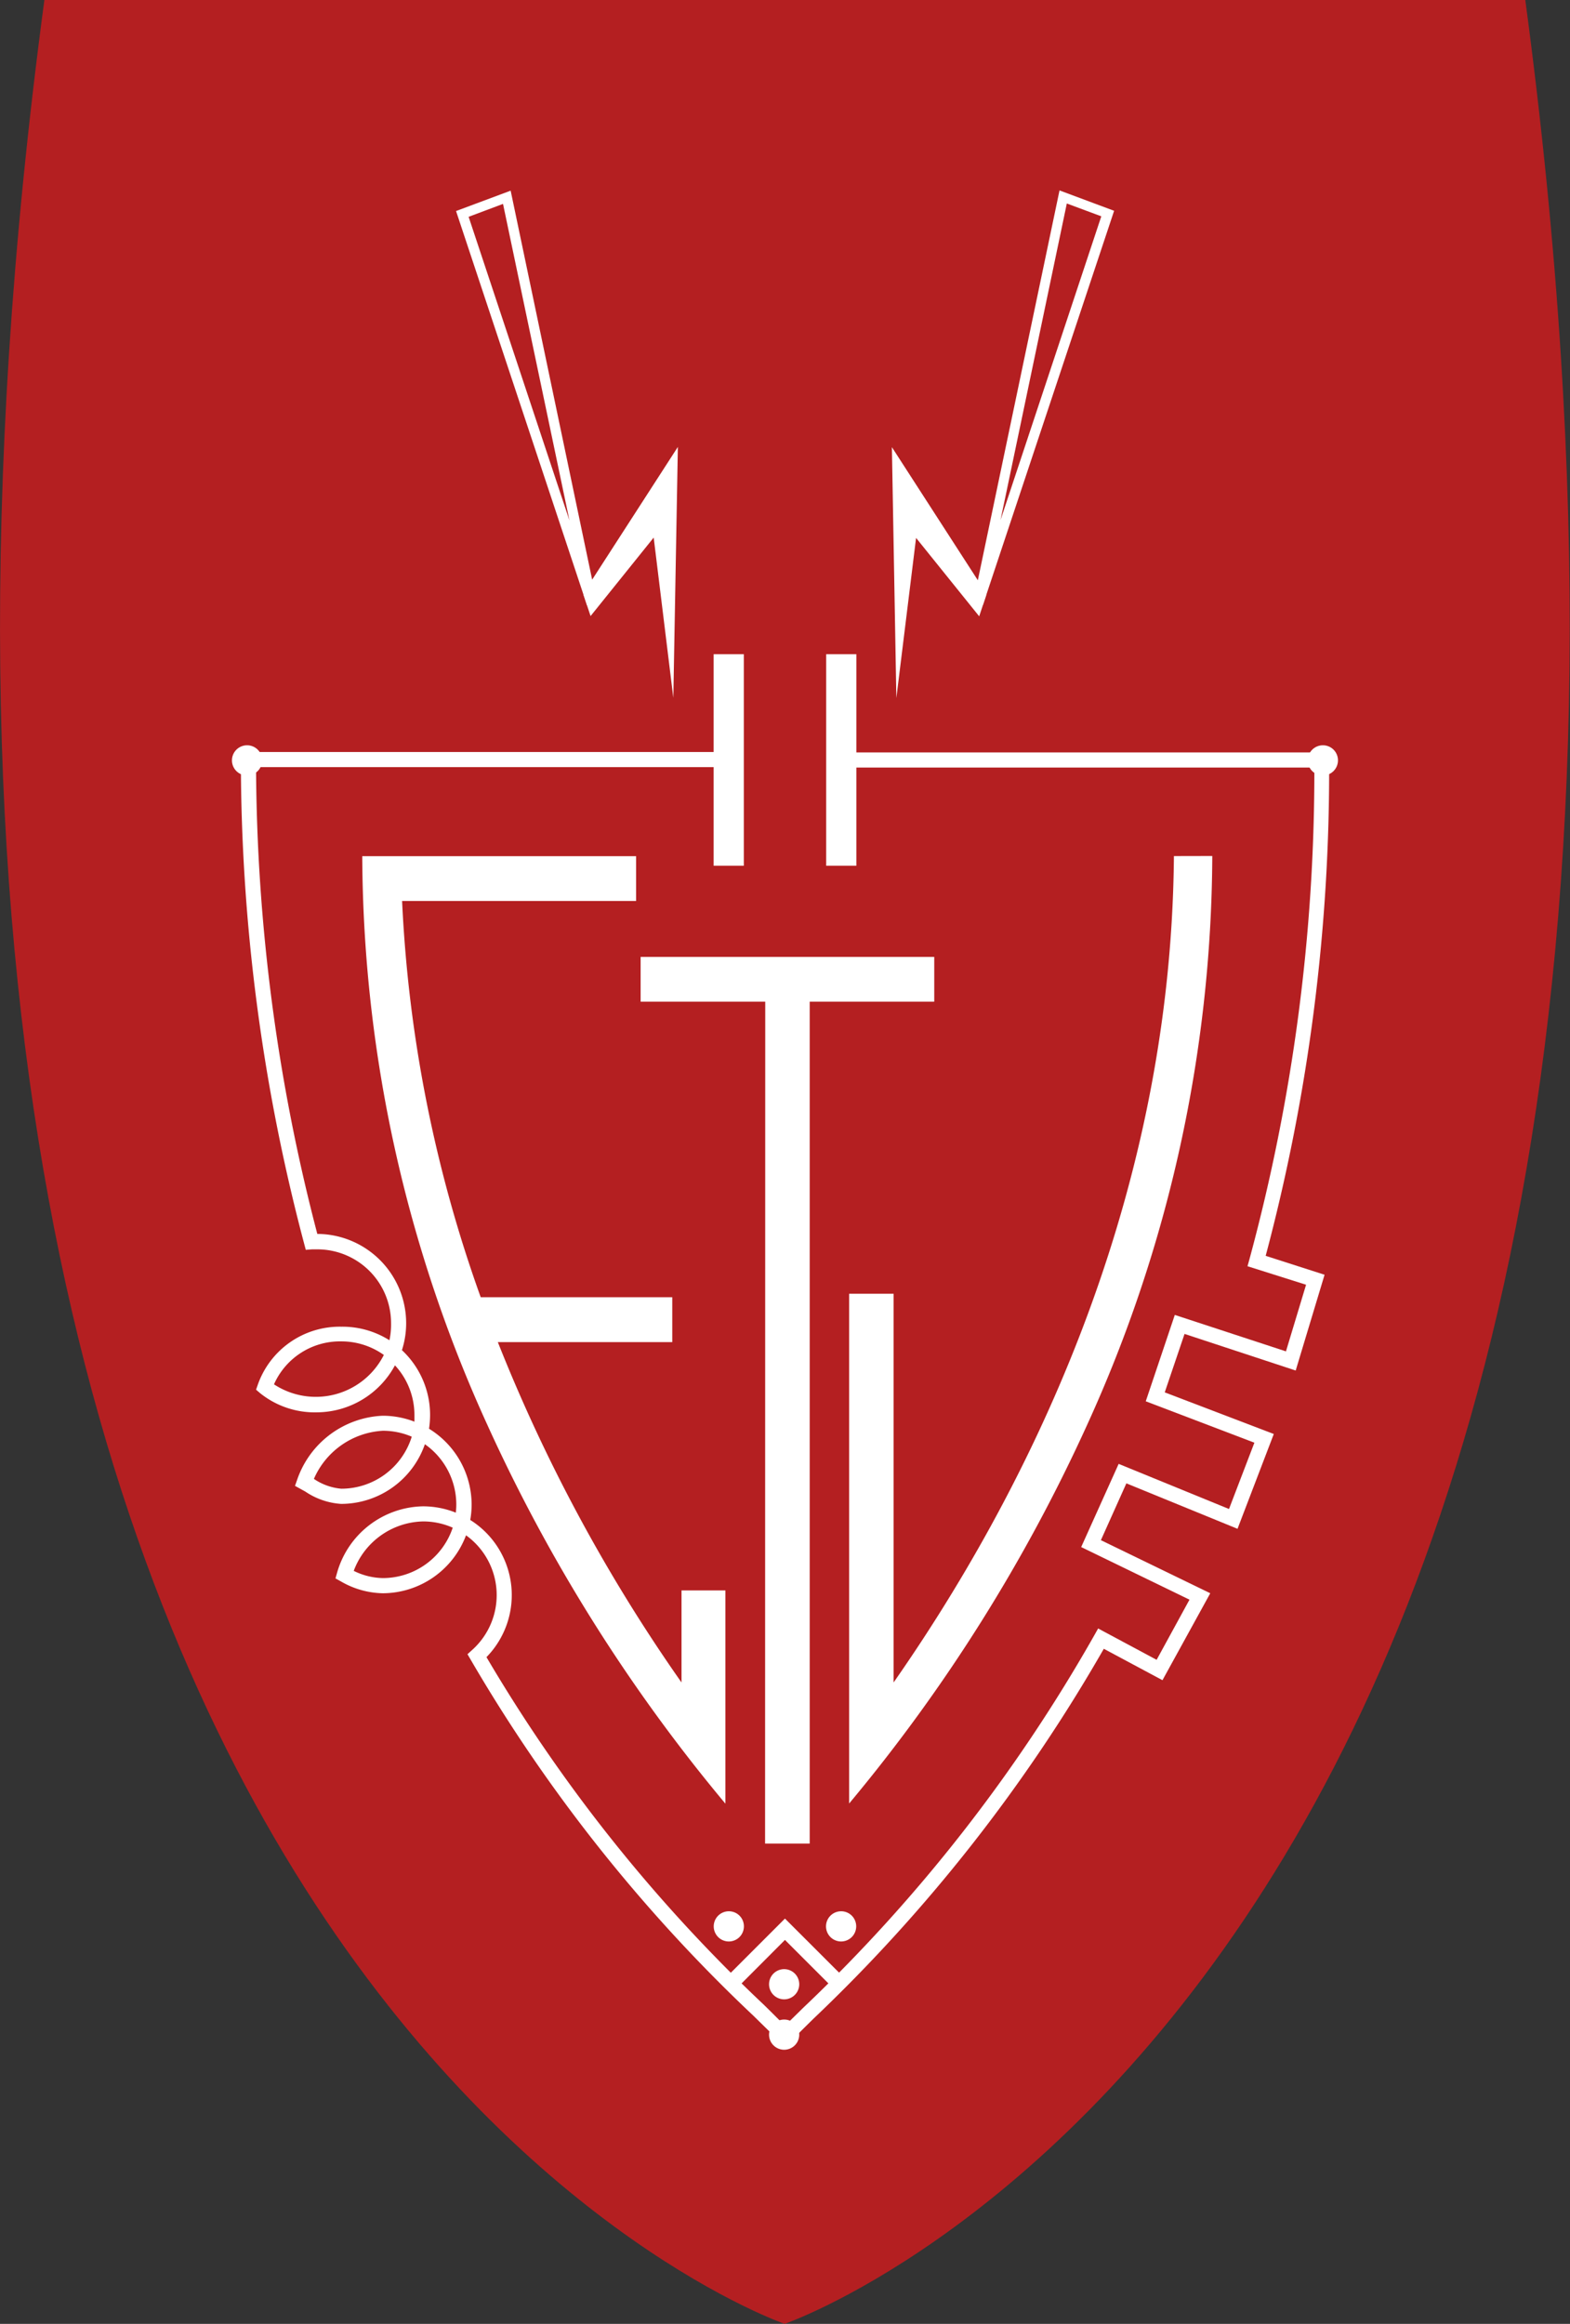 <svg id="Laag_1" data-name="Laag 1" xmlns="http://www.w3.org/2000/svg" viewBox="0 0 193.51 286.3"><rect x="0" y="0" width="193.51" height="286.3" fill="#333333" stroke="none"/><defs><style>.cls-1{fill:#b41f21;}.cls-2{fill:#fff;}</style></defs><path class="cls-1" d="M188,0H5.47c-32.6,243.86,91.24,286.3,91.24,286.3l0,0,0,0S220.64,243.86,188,0"/><path class="cls-2" d="M144.69,105.47v.07c-.38,43.78-19,79.47-34.55,101.74l0-47.82v-.07h-5.48l0,62.61v.19l.12-.14A205.29,205.29,0,0,0,134,175.53a170.35,170.35,0,0,0,15.42-70v-.07Z"/><polygon class="cls-2" points="115.15 117.89 78.96 117.89 78.96 123.41 94.32 123.41 94.3 227.13 99.8 227.13 99.8 123.41 115.15 123.41 115.15 117.89"/><path class="cls-2" d="M84,195.94v11.34a203.3,203.3,0,0,1-22.64-41.93H82.86v-5.53H59.25A167,167,0,0,1,49.56,111H78.4v-5.52H44.65v.07a170.19,170.19,0,0,0,15.42,70,204.94,204.94,0,0,0,29.22,46.52l.12.14V195.94Z"/><path class="cls-2" d="M57.76,26.71,70.19,64.13,62,25.12ZM72.35,74.57,56.21,26l6.73-2.51,10.48,50-.12,0,.22.66Z"/><polyline class="cls-2" points="71.92 73.28 72.79 75.9 80.57 66.23 82.99 85.97 83.55 55.06 72.97 71.44"/><path class="cls-2" d="M131.49,25.07l-8.17,39,12.42-37.42ZM121.16,74.51,120,74.12l.22-.66-.11,0,10.48-50,6.73,2.51Z"/><polyline class="cls-2" points="121.56 73.31 120.69 75.93 112.91 66.27 110.48 86 109.93 55.09 120.51 71.47"/><path class="cls-2" d="M97.79,251.16l-1.33-1.31L99,247.36a197.8,197.8,0,0,0,35.9-45.93l.45-.8,7.21,3.86,4.05-7.41-13.35-6.48,4.62-10.25,13.6,5.56,3.13-8.17-13.39-5.1L144.8,162l13.7,4.49,2.48-8.21L153.76,156l.24-.86A229.78,229.78,0,0,0,162,94.56H104.48V92.7h59.34v.94A232.13,232.13,0,0,1,156,154.72l7.26,2.33-3.56,11.8L146,164.34l-2.44,7.2L157,176.67l-4.47,11.68-13.7-5.6-3.14,7,13.48,6.54L143.28,207l-7.23-3.87a199.88,199.88,0,0,1-35.77,45.56c-.93.91-1.76,1.74-2.49,2.47"/><path class="cls-2" d="M33.77,170.55a9.39,9.39,0,0,0,13.54-3.62,9,9,0,0,0-5.24-1.67,8.89,8.89,0,0,0-8.3,5.29m4.92,11.65a7.08,7.08,0,0,0,3.38,1.21A9.09,9.09,0,0,0,50.75,177a9,9,0,0,0-3.56-.73,9.87,9.87,0,0,0-8.5,5.93m4.91,11.33a8.35,8.35,0,0,0,3.59.89,9.09,9.09,0,0,0,8.61-6.21,9,9,0,0,0-3.65-.77,9.34,9.34,0,0,0-8.55,6.09m52.12,57.63c-.82-.83-1.77-1.75-2.86-2.82A195.48,195.48,0,0,1,58,204.45l-.38-.65.56-.51a9.07,9.07,0,0,0-.74-14.14,11,11,0,0,1-10.26,7.14A10.64,10.64,0,0,1,42,194.82l-.65-.36.2-.71a11.23,11.23,0,0,1,10.57-8.17,10.91,10.91,0,0,1,4.06.78,8.43,8.43,0,0,0,.06-1,9.08,9.08,0,0,0-3.87-7.43,10.94,10.94,0,0,1-10.33,7.35,8.88,8.88,0,0,1-4.41-1.52l-.58-.32-.69-.38.26-.74a11.68,11.68,0,0,1,10.54-7.9,10.88,10.88,0,0,1,3.92.73c0-.27,0-.54,0-.81a9,9,0,0,0-2.4-6.13A11,11,0,0,1,39.12,174a10.76,10.76,0,0,1-7.07-2.37l-.49-.42.21-.6a10.7,10.7,0,0,1,10.3-7.16A10.86,10.86,0,0,1,48,165.12,9.23,9.23,0,0,0,48.2,163a9.09,9.09,0,0,0-9.08-9.08l-.66,0-.77.06-.2-.75a232.79,232.79,0,0,1-7.8-59.64v-.94H89v1.86H31.56a230.45,230.45,0,0,0,7.55,57.51h0A11,11,0,0,1,50.06,163a10.81,10.81,0,0,1-.52,3.34,10.93,10.93,0,0,1,3.47,8,11.66,11.66,0,0,1-.13,1.68,11,11,0,0,1,5.25,9.34,10.83,10.83,0,0,1-.17,1.9,10.93,10.93,0,0,1,2,16.9A194,194,0,0,0,94.16,247c1.1,1.07,2,2,2.88,2.84Z"/><polygon class="cls-2" points="103.94 243.55 96.75 236.37 89.57 243.55 90.89 244.87 96.75 239 102.62 244.87 103.94 243.55"/><rect class="cls-2" x="87.96" y="80.6" width="3.72" height="26.06"/><rect class="cls-2" x="101.83" y="80.6" width="3.72" height="26.06"/><path class="cls-2" d="M163.05,91.82a1.86,1.86,0,1,0,1.86,1.85,1.85,1.85,0,0,0-1.86-1.85"/><path class="cls-2" d="M103.67,235.47a1.86,1.86,0,1,0,1.86,1.85,1.85,1.85,0,0,0-1.86-1.85"/><path class="cls-2" d="M30.45,91.82a1.86,1.86,0,1,0,1.86,1.85,1.85,1.85,0,0,0-1.86-1.85"/><path class="cls-2" d="M89.84,235.47a1.86,1.86,0,1,0,1.85,1.85,1.85,1.85,0,0,0-1.85-1.85"/><path class="cls-2" d="M96.66,248.81a1.86,1.86,0,1,0,1.85,1.85,1.85,1.85,0,0,0-1.85-1.85"/><path class="cls-2" d="M96.66,242.6a1.86,1.86,0,1,0,1.85,1.86,1.86,1.86,0,0,0-1.85-1.86"/></svg>